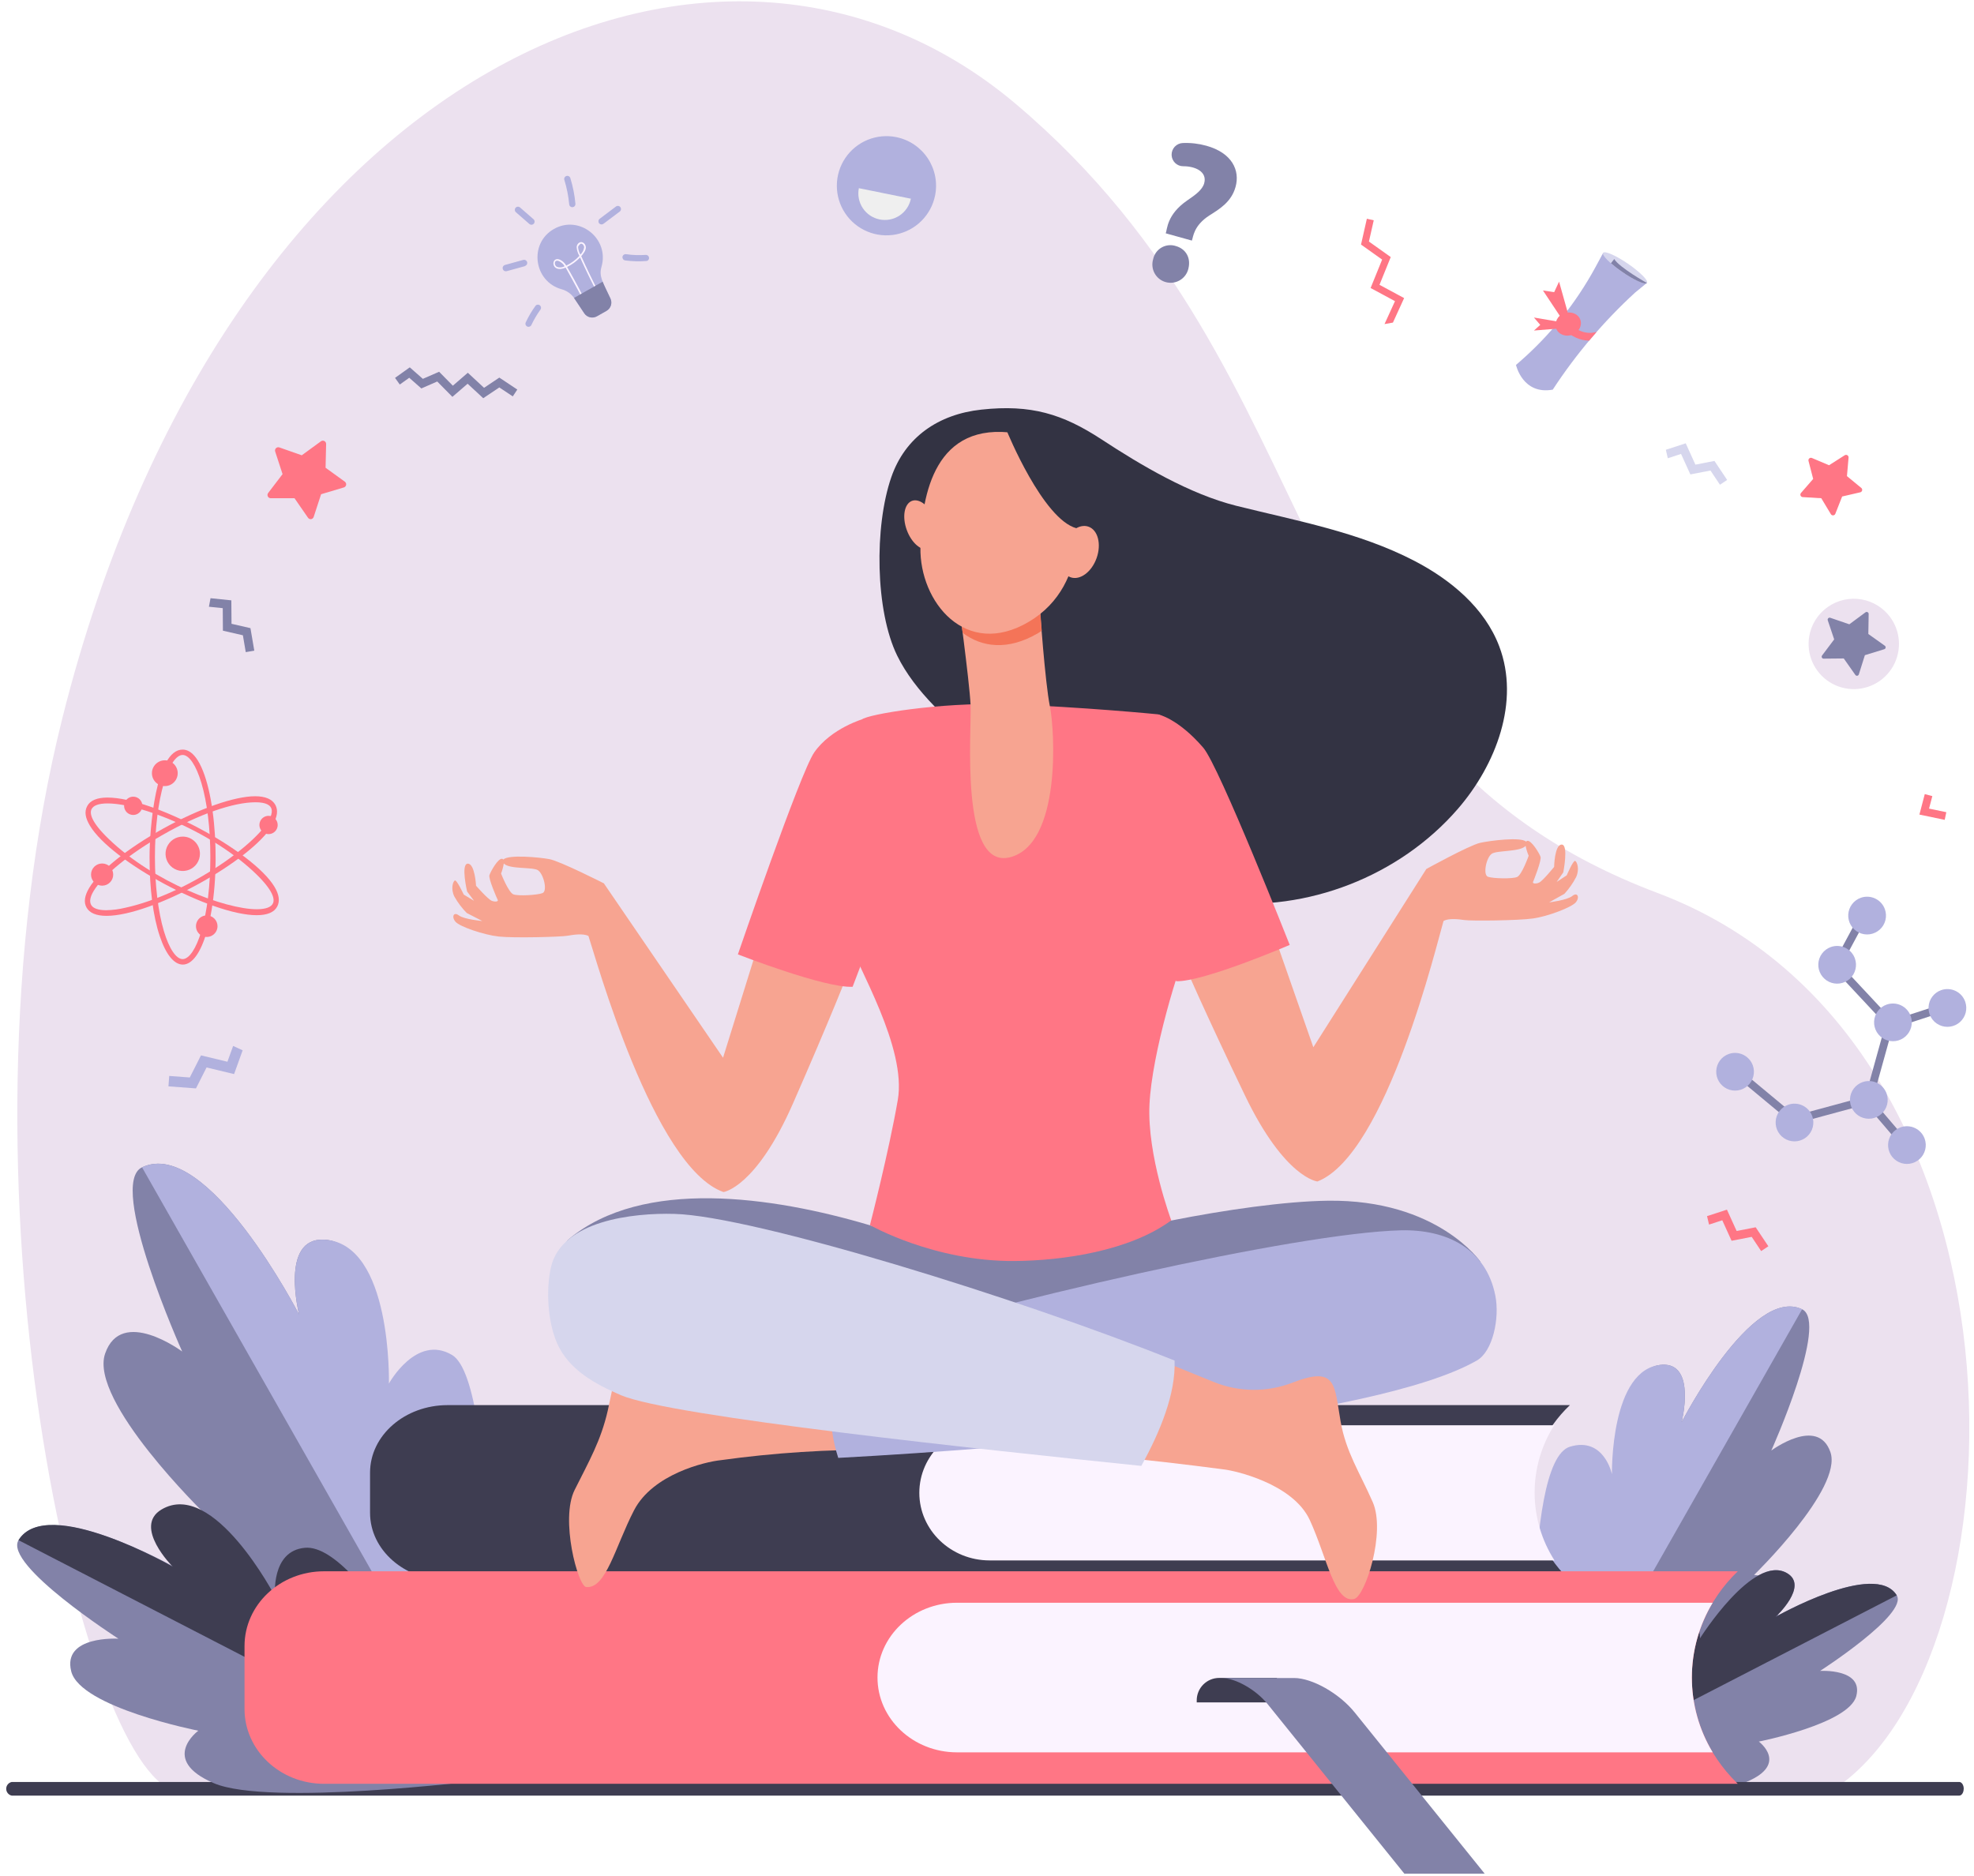 <svg width="201" height="191" viewBox="0 0 201 191" fill="none" xmlns="http://www.w3.org/2000/svg">
<path d="M186.503 182.355C206.916 169.261 208.25 105.786 168.772 90.928C129.294 76.07 136.608 38.578 103.395 10.553C73.122 -14.993 23.037 6.662 6.357 73.097C-5.538 120.47 8.341 179.896 17.812 182.355H186.503Z" fill="#ECE1EF"/>
<path d="M156.496 181.084C156.496 181.084 176.763 171.091 180.248 165.879C183.732 160.667 178.609 160.373 178.609 160.373C178.609 160.373 187.654 151.576 186.381 147.874C185.107 144.173 180.36 147.708 180.36 147.708C180.36 147.708 186.24 134.622 183.497 133.321C178.384 130.897 171.226 144.825 171.226 144.825C171.226 144.825 172.76 138.774 169.248 138.97C163.946 139.267 164.163 152.954 164.163 152.954C164.163 152.954 163.565 147.706 160.369 149.411C154.622 152.468 156.496 181.084 156.496 181.084Z" fill="#8282A8"/>
<path d="M159.861 147.314C163.33 146.269 164.135 150.111 164.135 150.111C164.135 150.111 163.935 139.267 169.248 138.97C172.765 138.774 171.226 144.825 171.226 144.825C171.226 144.825 178.384 130.897 183.497 133.321L156.473 180.87C156.271 177.549 154.87 148.815 159.861 147.314Z" fill="#B1B1DE"/>
<path d="M157.008 181.207C157.008 181.207 173.583 183.252 177.873 181.432C182.162 179.612 179.09 177.342 179.09 177.342C179.09 177.342 188.293 175.529 189.016 172.702C189.74 169.875 185.327 170.146 185.327 170.146C185.327 170.146 194.313 164.371 193.132 162.446C190.931 158.867 180.802 164.634 180.802 164.634C180.802 164.634 184.22 161.487 181.948 160.181C178.52 158.21 173.095 166.827 173.095 166.827C173.095 166.827 173.43 164.703 170.743 164.468C165.927 164.049 157.008 181.207 157.008 181.207Z" fill="#8282A8"/>
<path d="M170.51 163.908C173.197 164.143 173.097 166.832 173.097 166.832C173.097 166.832 178.522 158.207 181.95 160.186C184.223 161.492 180.805 164.639 180.805 164.639C180.805 164.639 190.933 158.864 193.134 162.451L156.959 181.112C158.189 178.968 166.009 163.514 170.51 163.908Z" fill="#3E3D51"/>
<path d="M199.955 182.15C199.955 181.767 199.748 181.455 199.497 181.455H1.196C1.036 181.489 0.893 181.576 0.79 181.703C0.688 181.829 0.632 181.987 0.632 182.15C0.632 182.313 0.688 182.471 0.79 182.598C0.893 182.725 1.036 182.812 1.196 182.846H199.492C199.748 182.846 199.95 182.534 199.95 182.15H199.955Z" fill="#3E3D51"/>
<path d="M49.66 181.128C49.66 181.128 23.242 168.09 18.699 161.308C14.156 154.526 20.834 154.13 20.834 154.13C20.834 154.13 9.044 142.664 10.703 137.838C12.362 133.011 18.551 137.623 18.551 137.623C18.551 137.623 10.882 120.564 14.461 118.867C21.107 115.707 30.456 133.863 30.456 133.863C30.456 133.863 28.449 125.976 33.033 126.232C39.948 126.618 39.661 144.459 39.661 144.459C39.661 144.459 40.444 137.618 44.611 139.842C52.088 143.827 49.66 181.128 49.66 181.128Z" fill="#8282A8"/>
<path d="M46.027 137.973C42.382 135.818 39.6 140.888 39.6 140.888C39.6 140.888 39.95 126.618 33.035 126.232C28.452 125.976 30.459 133.863 30.459 133.863C30.459 133.863 21.12 115.712 14.463 118.867L49.69 180.839C49.938 176.511 50.869 140.834 46.027 137.973Z" fill="#B1B1DE"/>
<path d="M48.977 181.289C48.977 181.289 27.37 183.973 21.777 181.58C16.184 179.187 20.192 176.235 20.192 176.235C20.192 176.235 8.177 173.875 7.252 170.191C6.326 166.508 12.06 166.868 12.06 166.868C12.06 166.868 0.349 159.34 1.888 156.829C4.757 152.154 17.96 159.685 17.96 159.685C17.96 159.685 13.502 155.579 16.467 153.877C20.936 151.307 28.007 162.553 28.007 162.553C28.007 162.553 27.567 159.782 31.075 159.485C37.353 158.923 48.977 181.289 48.977 181.289Z" fill="#8282A8"/>
<path d="M31.054 157.609C27.552 157.916 28.007 162.558 28.007 162.558C28.007 162.558 21.746 150.564 16.447 153.71C13.507 155.456 17.584 159.531 17.584 159.531C17.584 159.531 4.757 152.159 1.888 156.834L49.041 181.174C47.438 178.369 36.924 157.098 31.054 157.609Z" fill="#3E3D51"/>
<path d="M159.855 160.932H45.585C41.218 160.932 37.68 157.849 37.68 154.051V149.96C37.68 146.161 41.218 143.081 45.585 143.081H159.855C154.63 148.056 154.538 155.658 159.646 160.72L159.855 160.932Z" fill="#3E3D51"/>
<path d="M158.255 145.134H100.767C96.81 145.134 93.609 148.201 93.609 152.016C93.609 155.814 96.82 158.895 100.767 158.895H158.286C156.969 156.843 156.266 154.457 156.261 152.019C156.255 149.581 156.947 147.192 158.255 145.134Z" fill="#FBF3FF"/>
<path d="M176.947 160.002H32.992C28.523 160.002 24.898 163.412 24.898 167.617V174.024C24.898 178.231 28.523 181.642 32.992 181.642H176.947L176.871 181.567C170.705 175.534 170.738 165.994 176.947 160.002Z" fill="#FF7685"/>
<path d="M174.391 163.205H97.444C92.975 163.205 89.35 166.615 89.35 170.82C89.35 175.028 92.975 178.438 97.444 178.438H174.391C173.004 176.14 172.271 173.506 172.271 170.822C172.271 168.137 173.004 165.503 174.391 163.205Z" fill="#FBF3FF"/>
<path d="M130.02 170.861H124.14C123.534 170.861 122.953 171.102 122.524 171.531C122.095 171.959 121.855 172.541 121.855 173.147V173.351H130.012L130.02 170.861Z" fill="#3E3D51"/>
<path d="M124.388 170.869C125.791 170.869 127.888 172.055 129.071 173.523L142.998 190.796H151.179L137.934 174.369C136.375 172.436 133.611 170.869 131.761 170.869H124.388Z" fill="#8282A8"/>
<path d="M31.941 52.636C31.923 52.693 31.889 52.744 31.845 52.784C31.799 52.824 31.745 52.852 31.686 52.863C31.624 52.872 31.561 52.864 31.505 52.839C31.448 52.814 31.399 52.774 31.364 52.723L29.988 50.734H27.57C27.508 50.735 27.446 50.718 27.393 50.686C27.34 50.653 27.298 50.606 27.271 50.55C27.243 50.495 27.232 50.433 27.238 50.371C27.244 50.31 27.267 50.251 27.304 50.202L28.771 48.28L28.02 45.979C28 45.92 27.998 45.857 28.012 45.796C28.026 45.736 28.058 45.68 28.102 45.636C28.146 45.594 28.202 45.564 28.262 45.55C28.323 45.537 28.386 45.54 28.444 45.56L30.727 46.362L32.68 44.936C32.73 44.9 32.79 44.878 32.852 44.873C32.913 44.869 32.975 44.882 33.03 44.91C33.085 44.939 33.131 44.982 33.162 45.036C33.193 45.089 33.209 45.15 33.207 45.212L33.151 47.63L35.111 49.047C35.161 49.083 35.201 49.133 35.224 49.19C35.248 49.248 35.255 49.31 35.244 49.372C35.234 49.433 35.207 49.49 35.166 49.536C35.124 49.583 35.071 49.617 35.011 49.635L32.695 50.327L31.941 52.636Z" fill="#FF7685"/>
<path d="M118.7 23.759C118.861 23.342 118.805 21.852 120.878 20.418C121.729 19.835 122.427 19.339 122.616 18.659C122.941 17.486 121.706 16.921 120.474 16.928C120.168 16.928 119.874 16.808 119.654 16.594C119.434 16.38 119.307 16.089 119.298 15.783C119.289 15.473 119.402 15.171 119.613 14.943C119.824 14.715 120.115 14.579 120.426 14.564C121.238 14.529 122.05 14.622 122.834 14.84C125.474 15.573 126.272 17.368 125.809 19.03C125.388 20.564 124.171 21.29 123.176 21.918C121.502 22.982 121.504 24.166 121.361 24.498L118.7 23.759ZM117.422 26.374C117.475 26.131 117.578 25.902 117.724 25.701C117.87 25.5 118.057 25.332 118.272 25.207C118.487 25.082 118.726 25.003 118.973 24.976C119.22 24.948 119.47 24.973 119.707 25.047C120.789 25.349 121.277 26.303 121.003 27.369C120.945 27.611 120.839 27.84 120.69 28.041C120.542 28.242 120.355 28.411 120.139 28.538C119.924 28.664 119.686 28.747 119.438 28.779C119.191 28.812 118.939 28.794 118.698 28.727C118.458 28.66 118.233 28.546 118.038 28.39C117.842 28.234 117.68 28.041 117.561 27.821C117.443 27.602 117.369 27.36 117.346 27.112C117.322 26.863 117.349 26.612 117.424 26.374H117.422Z" fill="#8282A8"/>
<path d="M185.45 50.734L186.432 52.367C186.457 52.405 186.492 52.435 186.533 52.455C186.574 52.474 186.62 52.483 186.665 52.479C186.711 52.475 186.754 52.459 186.791 52.433C186.828 52.406 186.858 52.371 186.876 52.329L187.574 50.558L189.43 50.128C189.474 50.116 189.514 50.092 189.545 50.059C189.576 50.026 189.599 49.985 189.609 49.941C189.619 49.897 189.618 49.85 189.604 49.807C189.591 49.763 189.566 49.724 189.533 49.694L188.063 48.482L188.229 46.582C188.23 46.537 188.22 46.492 188.198 46.452C188.176 46.411 188.144 46.378 188.105 46.354C188.066 46.331 188.021 46.318 187.975 46.318C187.93 46.318 187.885 46.33 187.845 46.352L186.24 47.375L184.484 46.631C184.441 46.615 184.394 46.611 184.349 46.62C184.305 46.628 184.263 46.648 184.228 46.678C184.194 46.708 184.168 46.747 184.154 46.791C184.139 46.834 184.137 46.88 184.146 46.925L184.624 48.768L183.374 50.207C183.346 50.243 183.328 50.286 183.322 50.331C183.316 50.376 183.322 50.422 183.34 50.464C183.358 50.506 183.386 50.543 183.423 50.57C183.46 50.597 183.503 50.614 183.548 50.619L185.45 50.734Z" fill="#FF7685"/>
<path d="M140.734 26.433L138.584 24.904L139.179 22.274L139.88 22.432L139.389 24.597L141.61 26.177L140.465 29.002L142.973 30.354L141.833 32.849L140.977 33L142.043 30.666L139.56 29.327L140.734 26.433Z" fill="#FF7685"/>
<path d="M41.725 37.407L43.056 38.578L44.713 37.855L46.111 39.274L47.635 37.957L49.289 39.491L50.843 38.45L52.674 39.667L52.214 40.363L50.843 39.453L49.205 40.549L47.614 39.074L46.065 40.411L44.521 38.847L42.903 39.555L41.671 38.468L40.707 39.156L40.224 38.479L41.725 37.407Z" fill="#8282A8"/>
<path d="M191.951 62.256C192.606 62.886 193.059 63.697 193.254 64.585C193.448 65.474 193.376 66.4 193.044 67.246C192.713 68.093 192.138 68.823 191.393 69.344C190.647 69.864 189.764 70.152 188.855 70.171C187.945 70.189 187.051 69.939 186.284 69.45C185.518 68.961 184.913 68.255 184.547 67.423C184.181 66.591 184.07 65.669 184.227 64.773C184.385 63.877 184.804 63.049 185.432 62.391C185.851 61.953 186.351 61.602 186.906 61.358C187.46 61.114 188.058 60.982 188.663 60.97C189.269 60.957 189.871 61.064 190.435 61.285C191 61.505 191.515 61.836 191.951 62.256Z" fill="#ECE1EF"/>
<path d="M191.849 66.113L189.888 66.716L189.272 68.675C189.26 68.71 189.239 68.741 189.211 68.765C189.183 68.789 189.149 68.805 189.112 68.811C189.075 68.816 189.038 68.811 189.004 68.797C188.97 68.782 188.94 68.759 188.919 68.728L187.738 67.049L185.693 67.069C185.655 67.07 185.618 67.06 185.586 67.041C185.554 67.022 185.528 66.994 185.511 66.961C185.494 66.927 185.486 66.89 185.49 66.853C185.493 66.815 185.507 66.78 185.529 66.75L186.764 65.109L186.109 63.163C186.098 63.127 186.096 63.089 186.104 63.053C186.113 63.016 186.132 62.983 186.158 62.956C186.185 62.93 186.218 62.911 186.255 62.902C186.291 62.894 186.33 62.895 186.365 62.907L188.305 63.572L189.954 62.35C189.984 62.328 190.02 62.316 190.057 62.313C190.094 62.31 190.131 62.318 190.164 62.335C190.197 62.352 190.225 62.377 190.244 62.409C190.263 62.44 190.274 62.477 190.274 62.514L190.241 64.559L191.913 65.75C191.946 65.771 191.972 65.802 191.988 65.838C192.004 65.874 192.009 65.914 192.002 65.953C191.995 65.992 191.977 66.028 191.95 66.056C191.922 66.085 191.887 66.105 191.849 66.113Z" fill="#8282A8"/>
<path d="M56.406 23.314C53.821 24.779 54.33 28.683 57.211 29.462C57.728 29.606 58.176 29.929 58.474 30.375L59.497 31.909C59.633 32.11 59.84 32.252 60.077 32.308C60.314 32.364 60.563 32.329 60.775 32.21L61.754 31.656C61.967 31.535 62.127 31.339 62.202 31.106C62.276 30.873 62.261 30.62 62.158 30.398C61.376 28.718 60.967 28.153 61.245 27.174C62.079 24.298 58.99 21.849 56.406 23.314Z" fill="#B1B1DE"/>
<path d="M59.384 30.556C58.658 29.138 57.83 27.663 57.595 27.248C56.061 27.916 56.038 26.034 57.014 26.443C57.286 26.573 57.51 26.784 57.656 27.047C58.162 26.806 58.617 26.47 58.995 26.057C58.835 25.784 58.739 25.478 58.714 25.163C58.74 24.751 59.151 24.49 59.461 24.769C59.519 24.823 59.567 24.888 59.599 24.96C59.633 25.033 59.651 25.111 59.653 25.191C59.653 25.52 59.397 25.832 59.185 26.085C59.696 27.236 60.253 28.386 60.828 29.501L60.688 29.575C60.12 28.473 59.578 27.346 59.067 26.213C58.688 26.615 58.239 26.944 57.74 27.182C58.057 27.711 58.858 29.153 59.53 30.485L59.384 30.556ZM56.705 27.174C56.833 27.222 56.97 27.242 57.107 27.231C57.243 27.221 57.376 27.18 57.495 27.113C57.366 26.891 57.172 26.712 56.94 26.602C56.414 26.361 56.375 27 56.705 27.167V27.174ZM58.863 25.173C58.883 25.438 58.965 25.695 59.1 25.924C59.306 25.729 59.439 25.471 59.479 25.191C59.479 25.004 59.325 24.797 59.141 24.815C59.123 24.81 58.87 25.004 58.863 25.165V25.173Z" fill="#FBF3FF"/>
<path d="M58.446 30.339C58.455 30.352 58.464 30.363 58.474 30.375L59.497 31.909C59.633 32.11 59.84 32.252 60.077 32.308C60.314 32.364 60.563 32.329 60.775 32.21L61.754 31.656C61.967 31.535 62.127 31.339 62.202 31.106C62.276 30.873 62.261 30.62 62.158 30.398C61.81 29.651 61.537 29.12 61.363 28.685L58.446 30.339Z" fill="#8282A8"/>
<path d="M53.906 22.811L52.53 21.609C52.499 21.581 52.473 21.548 52.454 21.51C52.435 21.472 52.424 21.431 52.421 21.389C52.419 21.347 52.424 21.305 52.437 21.265C52.451 21.225 52.472 21.188 52.5 21.157C52.528 21.125 52.561 21.099 52.599 21.08C52.637 21.061 52.678 21.05 52.72 21.047C52.762 21.045 52.804 21.05 52.844 21.064C52.884 21.077 52.92 21.098 52.952 21.126L54.325 22.325C54.389 22.38 54.428 22.459 54.434 22.544C54.44 22.628 54.413 22.712 54.357 22.776C54.301 22.84 54.223 22.879 54.138 22.885C54.053 22.891 53.97 22.864 53.906 22.808V22.811Z" fill="#B1B1DE"/>
<path d="M53.443 27.103L51.592 27.614C51.55 27.625 51.507 27.627 51.464 27.621C51.422 27.615 51.38 27.601 51.343 27.579C51.268 27.534 51.214 27.462 51.192 27.378C51.17 27.293 51.183 27.203 51.228 27.128C51.272 27.053 51.344 26.999 51.429 26.977L53.279 26.466C53.32 26.455 53.362 26.452 53.404 26.457C53.446 26.463 53.486 26.476 53.523 26.497C53.559 26.518 53.592 26.546 53.617 26.579C53.643 26.612 53.662 26.651 53.673 26.691C53.684 26.732 53.687 26.774 53.682 26.816C53.677 26.858 53.663 26.898 53.642 26.934C53.621 26.971 53.593 27.003 53.56 27.029C53.527 27.055 53.489 27.074 53.448 27.085L53.443 27.103Z" fill="#B1B1DE"/>
<path d="M53.686 33.251C53.648 33.233 53.614 33.208 53.585 33.177C53.557 33.147 53.535 33.11 53.52 33.071C53.506 33.031 53.5 32.989 53.502 32.947C53.504 32.906 53.514 32.864 53.532 32.827C53.814 32.228 54.151 31.657 54.54 31.121C54.593 31.064 54.666 31.029 54.743 31.022C54.821 31.015 54.899 31.036 54.962 31.083C55.025 31.129 55.069 31.197 55.085 31.273C55.102 31.349 55.089 31.429 55.051 31.497C54.687 32 54.37 32.536 54.105 33.097C54.07 33.173 54.006 33.232 53.927 33.261C53.849 33.289 53.762 33.286 53.686 33.251Z" fill="#B1B1DE"/>
<path d="M58.305 21.098C58.264 21.102 58.221 21.097 58.181 21.085C58.141 21.072 58.104 21.052 58.072 21.025C58.039 20.998 58.013 20.965 57.993 20.928C57.974 20.891 57.962 20.851 57.958 20.809C57.881 19.973 57.718 19.147 57.472 18.344C57.456 18.303 57.448 18.26 57.449 18.216C57.451 18.172 57.461 18.128 57.48 18.088C57.499 18.049 57.526 18.013 57.56 17.985C57.593 17.956 57.632 17.934 57.674 17.921C57.716 17.908 57.76 17.904 57.804 17.909C57.848 17.913 57.89 17.927 57.928 17.949C57.967 17.971 58 18.001 58.026 18.036C58.052 18.072 58.071 18.112 58.08 18.155C58.34 19 58.511 19.87 58.592 20.75C58.599 20.834 58.574 20.918 58.52 20.983C58.467 21.048 58.389 21.089 58.305 21.098Z" fill="#B1B1DE"/>
<path d="M60.997 22.726C60.947 22.658 60.926 22.573 60.938 22.489C60.95 22.406 60.994 22.33 61.061 22.279L62.718 21.031C62.785 20.98 62.871 20.958 62.955 20.97C63.039 20.981 63.115 21.026 63.166 21.094C63.218 21.162 63.24 21.247 63.228 21.331C63.216 21.415 63.172 21.491 63.104 21.543L61.445 22.79C61.377 22.84 61.291 22.862 61.208 22.85C61.124 22.838 61.048 22.793 60.997 22.726Z" fill="#B1B1DE"/>
<path d="M65.882 26.561C65.855 26.57 65.827 26.576 65.798 26.579C65.084 26.635 64.366 26.614 63.656 26.517C63.572 26.505 63.496 26.461 63.445 26.393C63.394 26.326 63.371 26.241 63.382 26.157C63.388 26.115 63.402 26.075 63.423 26.039C63.444 26.002 63.472 25.971 63.506 25.945C63.539 25.92 63.578 25.901 63.618 25.891C63.659 25.88 63.701 25.878 63.743 25.883C64.406 25.979 65.077 26.003 65.744 25.955C65.822 25.949 65.898 25.971 65.96 26.017C66.022 26.062 66.066 26.13 66.082 26.205C66.099 26.28 66.088 26.36 66.05 26.427C66.013 26.495 65.953 26.547 65.88 26.573L65.882 26.561Z" fill="#B1B1DE"/>
<path d="M163.243 25.748L162.425 27.261C160.444 30.893 157.833 34.143 154.712 36.858L154.364 37.16C154.364 37.16 155.034 40.227 158.107 39.678C160.48 36.047 163.297 32.726 166.492 29.792L167.693 28.81L163.243 25.748Z" fill="#B1B1DE"/>
<path d="M167.698 28.808C167.514 29.028 166.374 28.519 165.142 27.67C163.91 26.822 163.058 25.957 163.243 25.74C163.427 25.523 164.577 26.032 165.799 26.878C167.021 27.724 167.88 28.588 167.698 28.808Z" fill="#D6D6ED"/>
<path d="M167.691 28.816C167.691 28.816 164.879 27.238 164.367 26.377L164.03 26.804C164.389 27.116 164.767 27.407 165.16 27.675C166.361 28.511 167.489 29.023 167.691 28.816Z" fill="#8282A8"/>
<path d="M162.581 33.79C162.22 33.913 160.622 34.301 159.209 32.139C159.027 32.369 158.841 32.596 158.651 32.824C159.62 34.161 160.681 34.562 161.42 34.657C161.538 34.672 161.691 34.685 161.809 34.69C162.062 34.391 162.32 34.087 162.581 33.79Z" fill="#FF7685"/>
<path d="M159.738 32.2L158.751 28.68L158.25 29.751L157.11 29.577L159.094 32.568L159.738 32.2Z" fill="#FF7685"/>
<path d="M158.953 32.803L156.19 32.333L156.834 33.082L156.192 33.66L158.864 33.438L158.953 32.803Z" fill="#FF7685"/>
<path d="M158.465 33.483C158.412 33.331 158.39 33.169 158.4 33.007C158.41 32.846 158.452 32.688 158.523 32.543C158.595 32.398 158.694 32.268 158.816 32.162C158.937 32.055 159.078 31.973 159.232 31.922C159.909 31.653 160.656 31.922 160.898 32.515C161.141 33.108 160.794 33.808 160.131 34.077C159.469 34.345 158.708 34.077 158.465 33.483Z" fill="#FF7685"/>
<path d="M169.823 46.662L171.17 46.222L172.118 48.31L174.166 47.912L175.13 49.359L175.863 48.87L174.572 46.935L172.632 47.314L171.648 45.141L169.621 45.8L169.823 46.662Z" fill="#D6D6ED"/>
<path d="M174.02 124.698L175.368 124.258L176.316 126.347L178.364 125.948L179.327 127.395L180.061 126.907L178.77 124.972L176.83 125.35L175.843 123.177L173.818 123.837L174.02 124.698Z" fill="#FF7685"/>
<path d="M95.212 19.917C95.014 20.896 94.529 21.794 93.821 22.498C93.112 23.202 92.21 23.68 91.23 23.872C90.249 24.063 89.234 23.96 88.312 23.574C87.391 23.189 86.604 22.539 86.052 21.706C85.499 20.874 85.206 19.896 85.21 18.897C85.213 17.898 85.512 16.923 86.07 16.094C86.628 15.265 87.419 14.62 88.343 14.241C89.267 13.861 90.283 13.765 91.262 13.963C91.913 14.094 92.531 14.353 93.081 14.723C93.632 15.093 94.104 15.569 94.471 16.122C94.837 16.674 95.091 17.294 95.219 17.945C95.346 18.596 95.344 19.266 95.212 19.917Z" fill="#B1B1DE"/>
<path d="M87.453 19.163C87.383 19.51 87.382 19.868 87.45 20.216C87.518 20.564 87.654 20.896 87.85 21.191C88.046 21.487 88.298 21.741 88.593 21.939C88.887 22.137 89.217 22.275 89.565 22.345C89.912 22.416 90.271 22.417 90.619 22.349C90.967 22.281 91.298 22.145 91.594 21.949C91.889 21.753 92.143 21.5 92.341 21.206C92.539 20.912 92.677 20.581 92.748 20.234L87.453 19.163Z" fill="#EFEFEF"/>
<path d="M19.947 77.152C19.535 76.605 19.083 76.329 18.597 76.329C15.846 76.329 15.228 84.432 15.228 87.27C15.228 90.509 15.586 93.293 16.266 95.323C16.892 97.194 17.725 98.222 18.617 98.222C19.563 98.222 20.427 97.04 21.049 94.898C22.641 89.407 22.053 79.959 19.947 77.152ZM20.502 94.827C19.97 96.603 19.259 97.664 18.597 97.664C17.935 97.664 17.224 96.603 16.692 94.827C16.102 92.845 15.775 90.161 15.775 87.27C15.775 84.379 16.102 81.695 16.692 79.713C17.224 77.924 17.935 76.876 18.597 76.876C19.259 76.876 19.97 77.937 20.502 79.713C21.095 81.695 21.419 84.379 21.419 87.27C21.419 90.161 21.095 92.845 20.496 94.827H20.502Z" fill="#FF7685"/>
<path d="M27.946 90.297C25.747 86.646 15.578 81.214 10.946 81.214C9.88 81.214 9.182 81.508 8.877 82.086C8.573 82.663 8.688 83.297 9.161 84.085C11.367 87.745 21.521 93.193 26.136 93.193C27.215 93.193 27.925 92.897 28.229 92.309C28.516 91.761 28.421 91.087 27.946 90.297ZM27.805 91.958C27.639 92.37 27.066 92.587 26.151 92.587C22.945 92.587 15.649 89.857 11.05 85.411C9.297 83.717 9.131 82.855 9.302 82.438C9.473 82.022 10.038 81.812 10.951 81.812C12.658 81.812 15.325 82.551 18.086 83.786C21.202 85.181 24.032 87.025 26.056 88.98C27.81 90.678 27.976 91.537 27.805 91.958Z" fill="#FF7685"/>
<path d="M28.04 81.965C27.723 81.377 27.018 81.081 25.977 81.081C23.876 81.081 20.305 82.333 16.654 84.353C13.004 86.373 10.105 88.699 9.079 90.419C8.609 91.207 8.517 91.871 8.801 92.395C9.11 92.968 9.798 93.26 10.846 93.26C15.43 93.26 25.55 87.715 27.769 83.99C28.242 83.19 28.334 82.507 28.04 81.965ZM22.91 87.74C19.668 90.003 15.88 91.756 12.773 92.431C12.137 92.585 11.485 92.671 10.831 92.687C10.01 92.687 9.473 92.5 9.281 92.145C9.09 91.79 9.179 91.319 9.537 90.724C10.473 89.154 13.252 86.889 16.616 84.984C20.233 82.924 23.745 81.694 26.016 81.694C27.056 81.694 27.613 81.968 27.672 82.507C27.785 83.584 25.916 85.641 22.91 87.74Z" fill="#FF7685"/>
<path d="M20.358 86.943C20.358 87.289 20.255 87.627 20.062 87.915C19.869 88.203 19.596 88.427 19.276 88.559C18.955 88.691 18.603 88.725 18.264 88.657C17.924 88.589 17.613 88.422 17.368 88.177C17.123 87.932 16.957 87.62 16.889 87.281C16.822 86.941 16.857 86.589 16.989 86.269C17.122 85.95 17.347 85.676 17.634 85.484C17.922 85.292 18.261 85.189 18.607 85.189C18.837 85.189 19.065 85.234 19.278 85.323C19.49 85.411 19.684 85.54 19.846 85.703C20.009 85.866 20.138 86.059 20.226 86.272C20.314 86.484 20.359 86.713 20.358 86.943Z" fill="#FF7685"/>
<path d="M18.096 78.731C18.096 78.992 18.02 79.246 17.875 79.463C17.731 79.679 17.526 79.848 17.286 79.948C17.046 80.047 16.781 80.073 16.526 80.023C16.271 79.972 16.037 79.847 15.853 79.663C15.669 79.479 15.544 79.245 15.493 78.99C15.442 78.735 15.469 78.47 15.568 78.23C15.668 77.99 15.837 77.785 16.053 77.641C16.27 77.496 16.524 77.419 16.784 77.42C17.132 77.421 17.465 77.559 17.711 77.805C17.957 78.051 18.095 78.384 18.096 78.731Z" fill="#FF7685"/>
<path d="M22.148 94.313C22.148 94.53 22.083 94.742 21.963 94.922C21.842 95.102 21.671 95.243 21.471 95.326C21.27 95.409 21.05 95.431 20.837 95.388C20.624 95.346 20.429 95.242 20.276 95.088C20.122 94.935 20.018 94.74 19.975 94.527C19.933 94.314 19.955 94.094 20.038 93.893C20.121 93.693 20.261 93.521 20.442 93.401C20.622 93.28 20.834 93.216 21.051 93.216C21.342 93.216 21.621 93.332 21.826 93.537C22.032 93.743 22.148 94.022 22.148 94.313Z" fill="#FF7685"/>
<path d="M10.399 90.187C11.023 90.187 11.528 89.681 11.528 89.057C11.528 88.433 11.023 87.927 10.399 87.927C9.775 87.927 9.269 88.433 9.269 89.057C9.269 89.681 9.775 90.187 10.399 90.187Z" fill="#FF7685"/>
<path d="M28.275 84.005C28.275 84.189 28.221 84.369 28.119 84.522C28.016 84.675 27.871 84.795 27.701 84.865C27.531 84.936 27.344 84.954 27.163 84.918C26.983 84.882 26.817 84.794 26.687 84.663C26.557 84.533 26.468 84.368 26.432 84.187C26.396 84.007 26.415 83.819 26.485 83.649C26.556 83.479 26.675 83.334 26.828 83.232C26.981 83.129 27.161 83.075 27.345 83.075C27.467 83.075 27.588 83.099 27.701 83.146C27.814 83.193 27.916 83.261 28.003 83.347C28.089 83.434 28.158 83.537 28.204 83.649C28.251 83.762 28.275 83.883 28.275 84.005Z" fill="#FF7685"/>
<path d="M14.496 82.055C14.496 82.239 14.442 82.419 14.339 82.572C14.237 82.725 14.092 82.844 13.921 82.915C13.751 82.985 13.564 83.004 13.383 82.967C13.203 82.931 13.037 82.842 12.907 82.712C12.777 82.582 12.689 82.415 12.653 82.235C12.617 82.054 12.636 81.867 12.707 81.697C12.778 81.527 12.897 81.382 13.051 81.28C13.204 81.178 13.384 81.124 13.569 81.124C13.691 81.124 13.811 81.148 13.924 81.195C14.037 81.242 14.139 81.311 14.226 81.397C14.312 81.484 14.38 81.586 14.427 81.699C14.473 81.812 14.497 81.933 14.496 82.055Z" fill="#FF7685"/>
<path d="M196.921 102.514L192.533 103.949L192.78 104.705L197.168 103.27L196.921 102.514Z" fill="#8282A8"/>
<path d="M189.018 93.775L186.714 98.057L187.414 98.434L189.718 94.152L189.018 93.775Z" fill="#8282A8"/>
<path d="M190.623 111.976L190.019 112.493L193.315 116.35L193.92 115.834L190.623 111.976Z" fill="#8282A8"/>
<path d="M190.586 112.312L182.6 114.47L176.569 109.459L177.075 108.848L182.791 113.596L189.942 111.663L191.984 104.306L186.708 98.659L187.288 98.114L192.869 104.088L190.586 112.312Z" fill="#8282A8"/>
<path d="M178.481 108.496C178.608 108.854 178.625 109.241 178.531 109.609C178.437 109.977 178.237 110.308 177.954 110.562C177.672 110.816 177.321 110.98 176.945 111.035C176.569 111.089 176.186 111.03 175.843 110.867C175.501 110.703 175.215 110.442 175.021 110.116C174.827 109.789 174.734 109.413 174.754 109.034C174.774 108.655 174.905 108.29 175.133 107.986C175.36 107.682 175.672 107.452 176.03 107.325C176.51 107.155 177.038 107.183 177.498 107.403C177.957 107.623 178.311 108.016 178.481 108.496Z" fill="#B1B1DE"/>
<path d="M184.532 113.665C184.659 114.023 184.676 114.41 184.582 114.778C184.488 115.146 184.288 115.477 184.005 115.731C183.723 115.985 183.372 116.149 182.996 116.204C182.62 116.258 182.237 116.199 181.894 116.036C181.552 115.872 181.265 115.611 181.071 115.284C180.877 114.958 180.785 114.582 180.805 114.203C180.824 113.824 180.956 113.459 181.183 113.155C181.411 112.851 181.723 112.621 182.081 112.494C182.561 112.324 183.089 112.352 183.549 112.572C184.008 112.791 184.362 113.184 184.532 113.665Z" fill="#B1B1DE"/>
<path d="M192.102 111.361C192.228 111.719 192.245 112.107 192.152 112.475C192.058 112.842 191.857 113.174 191.575 113.428C191.292 113.682 190.941 113.846 190.566 113.9C190.19 113.955 189.806 113.896 189.464 113.733C189.121 113.569 188.835 113.308 188.641 112.981C188.447 112.655 188.354 112.278 188.374 111.899C188.394 111.52 188.526 111.156 188.753 110.851C188.98 110.547 189.292 110.317 189.65 110.191C189.888 110.106 190.14 110.069 190.392 110.082C190.644 110.095 190.891 110.158 191.119 110.267C191.347 110.376 191.551 110.528 191.72 110.716C191.888 110.904 192.018 111.123 192.102 111.361Z" fill="#B1B1DE"/>
<path d="M195.98 115.963C196.106 116.321 196.123 116.708 196.03 117.076C195.936 117.444 195.735 117.776 195.453 118.029C195.17 118.283 194.819 118.448 194.443 118.502C194.068 118.556 193.684 118.498 193.342 118.334C192.999 118.17 192.713 117.909 192.519 117.583C192.325 117.256 192.232 116.88 192.252 116.501C192.272 116.122 192.404 115.757 192.631 115.453C192.858 115.149 193.17 114.919 193.528 114.792C194.008 114.623 194.537 114.651 194.996 114.87C195.456 115.09 195.81 115.483 195.98 115.963Z" fill="#B1B1DE"/>
<path d="M200.103 101.995C200.231 102.353 200.249 102.741 200.156 103.11C200.063 103.479 199.862 103.812 199.58 104.067C199.297 104.321 198.946 104.487 198.569 104.541C198.193 104.596 197.808 104.538 197.465 104.374C197.122 104.211 196.835 103.949 196.64 103.622C196.445 103.295 196.352 102.918 196.372 102.538C196.392 102.158 196.525 101.793 196.752 101.488C196.98 101.183 197.293 100.953 197.652 100.826C197.889 100.742 198.141 100.705 198.393 100.719C198.645 100.732 198.892 100.794 199.119 100.903C199.347 101.011 199.551 101.163 199.72 101.351C199.889 101.538 200.019 101.757 200.103 101.995Z" fill="#B1B1DE"/>
<path d="M191.928 92.59C192.055 92.948 192.073 93.336 191.979 93.705C191.885 94.074 191.685 94.406 191.402 94.661C191.119 94.915 190.767 95.08 190.391 95.135C190.015 95.189 189.63 95.13 189.287 94.967C188.944 94.803 188.657 94.541 188.463 94.214C188.269 93.887 188.176 93.509 188.196 93.13C188.216 92.75 188.349 92.385 188.577 92.08C188.804 91.776 189.118 91.546 189.476 91.419C189.957 91.249 190.485 91.278 190.944 91.497C191.404 91.717 191.758 92.11 191.928 92.59Z" fill="#B1B1DE"/>
<path d="M194.556 103.467C194.682 103.825 194.7 104.213 194.606 104.58C194.512 104.948 194.311 105.28 194.029 105.534C193.747 105.788 193.395 105.952 193.02 106.006C192.644 106.06 192.261 106.002 191.918 105.838C191.575 105.675 191.289 105.413 191.095 105.087C190.901 104.761 190.808 104.384 190.828 104.005C190.848 103.626 190.98 103.261 191.207 102.957C191.434 102.653 191.746 102.423 192.104 102.296C192.342 102.212 192.594 102.176 192.846 102.189C193.098 102.202 193.345 102.265 193.573 102.374C193.8 102.482 194.004 102.635 194.173 102.823C194.342 103.01 194.472 103.229 194.556 103.467Z" fill="#B1B1DE"/>
<path d="M188.876 97.605C189.002 97.963 189.019 98.351 188.925 98.719C188.832 99.086 188.631 99.418 188.349 99.672C188.066 99.926 187.715 100.09 187.339 100.144C186.964 100.199 186.58 100.14 186.238 99.977C185.895 99.813 185.609 99.552 185.415 99.225C185.221 98.899 185.128 98.522 185.148 98.143C185.168 97.764 185.3 97.4 185.527 97.096C185.754 96.791 186.066 96.561 186.424 96.434C186.662 96.35 186.914 96.313 187.166 96.326C187.418 96.339 187.665 96.402 187.893 96.511C188.121 96.62 188.325 96.772 188.493 96.96C188.662 97.148 188.792 97.367 188.876 97.605Z" fill="#B1B1DE"/>
<path d="M198.017 83.484L195.44 82.947L195.987 80.864L196.757 81.066L196.422 82.339L198.181 82.704L198.017 83.484Z" fill="#FF7685"/>
<path d="M23.738 106.507L23.157 108.115L20.466 107.468L19.325 109.718L17.232 109.562L17.152 110.622L19.954 110.83L21.033 108.698L23.835 109.372L24.707 106.952L23.738 106.507Z" fill="#B1B1DE"/>
<path d="M21.273 61.783L22.682 61.928L22.697 64.222L24.732 64.689L25.024 66.405L25.893 66.256L25.502 63.963L23.574 63.521L23.556 61.133L21.437 60.914L21.273 61.783Z" fill="#8282A8"/>
<path d="M77.473 95.338L73.623 107.706L61.503 89.972V89.957C61.503 89.957 57.055 87.697 55.941 87.485C54.944 87.296 51.748 86.994 51.25 87.528C51.226 87.491 51.19 87.465 51.147 87.454C50.723 87.344 49.943 88.776 49.833 89.123C49.724 89.471 50.6 91.488 50.682 91.639C50.764 91.79 50.457 91.874 50.071 91.726C49.685 91.578 48.473 90.192 48.473 90.192C48.473 90.192 48.358 87.932 47.63 87.945C46.901 87.958 47.563 90.782 47.563 90.782L48.269 91.728L47.223 91.097C47.223 91.097 46.508 89.563 46.316 89.655C46.124 89.747 45.871 90.506 46.27 91.304C46.614 91.911 47.036 92.471 47.525 92.968L49.11 93.786C49.11 93.786 47.267 93.625 46.722 93.214C46.178 92.802 45.955 93.38 46.39 93.871C46.825 94.361 49.251 95.2 50.787 95.366C52.323 95.532 57.111 95.409 57.799 95.284C58.359 95.179 59.402 95.029 59.918 95.31C60.601 97.299 66.514 118.857 73.667 121.385C73.667 121.385 76.969 120.95 80.735 112.384C84.501 103.817 86.518 98.666 86.518 98.666L77.473 95.338ZM55.233 90.946C54.701 91.148 52.786 91.258 52.282 91.074C51.779 90.89 51.02 88.95 51.02 88.95C51.15 88.62 51.243 88.277 51.298 87.927C51.858 88.538 54.236 88.267 54.772 88.612C55.358 88.99 55.775 90.747 55.238 90.946H55.233Z" fill="#F7A491"/>
<path d="M120.518 98.045C120.518 98.045 122.711 103.125 126.771 111.556C130.83 119.987 134.146 120.309 134.146 120.309C141.207 117.548 146.373 95.798 146.984 93.786C147.495 93.477 148.538 93.602 149.101 93.686C149.793 93.789 154.584 93.745 156.113 93.525C157.642 93.305 160.042 92.385 160.459 91.879C160.875 91.373 160.63 90.803 160.101 91.235C159.572 91.667 157.736 91.887 157.736 91.887L159.293 91.017C159.765 90.503 160.167 89.929 160.489 89.31C160.86 88.499 160.579 87.738 160.385 87.663C160.19 87.589 159.528 89.136 159.528 89.136L158.506 89.806L159.178 88.834C159.178 88.834 159.743 85.989 159.014 86.002C158.286 86.015 158.247 88.275 158.247 88.275C158.247 88.275 157.084 89.714 156.714 89.875C156.343 90.036 156.023 89.962 156.098 89.808C156.172 89.655 156.979 87.607 156.864 87.252C156.749 86.897 155.913 85.506 155.494 85.626C155.453 85.641 155.418 85.67 155.395 85.708C154.883 85.197 151.695 85.603 150.706 85.826C149.599 86.081 145.233 88.489 145.233 88.489L133.729 106.64L129.455 94.412L120.518 98.045ZM151.895 86.938C152.406 86.575 154.804 86.764 155.343 86.132C155.411 86.478 155.516 86.816 155.655 87.139C155.655 87.139 154.96 89.108 154.467 89.307C153.973 89.507 152.053 89.463 151.514 89.282C150.975 89.1 151.33 87.329 151.895 86.938Z" fill="#F7A491"/>
<path d="M101.278 129.724C97.182 127.709 92.921 126.047 88.542 124.757C78.698 121.84 65.44 119.9 57.917 126.181C53.489 129.872 99.277 134.737 99.277 134.737L101.278 129.724Z" fill="#8282A8"/>
<path d="M150.767 128.512C150.767 128.512 146.422 122.121 135.199 122.267C130.833 122.326 124.782 123.195 119.268 124.284C109.428 126.229 100.151 129.501 100.151 129.501L99.279 134.737L150.767 128.512Z" fill="#8282A8"/>
<path d="M87.008 137.608L106.928 147.309L122.512 134.849L117.399 123.663L89.158 125.434L87.008 137.608Z" fill="#8282A8"/>
<path d="M91.357 66.765C89.125 62.22 89.008 53.633 90.756 48.592C92.17 44.501 95.557 42.185 99.918 41.712C104.977 41.16 108.201 42.155 112.143 44.729C116.233 47.41 121.152 50.317 125.871 51.501C132.021 53.035 138.372 54.18 144.001 57.102C147.718 59.032 151.174 61.898 152.657 65.811C154.784 71.415 152.35 77.865 148.423 82.39C142.5 89.215 133.121 92.871 124.138 91.869C117.146 91.084 110.553 87.492 105.964 82.183C103.896 79.79 102.326 78.008 99.857 76.07C96.7 73.588 93.151 70.436 91.357 66.765Z" fill="#333343"/>
<path d="M117.895 72.737C117.895 72.737 110.116 71.97 102.452 71.714C95.611 71.497 88.289 72.76 87.809 73.248C85.894 75.229 85.204 92.255 86.275 95.397C87.346 98.538 92.339 106.691 91.416 112.013C90.493 117.336 88.581 124.749 88.581 124.749C88.581 124.749 95.084 128.469 103.293 128.407C108.216 128.372 115.034 127.385 119.262 124.266C119.262 124.266 116.796 117.668 117.044 112.473C117.292 107.279 119.96 98.413 121.374 95.243C122.788 92.073 120.505 73.261 117.895 72.737Z" fill="#FF7685"/>
<path d="M90.886 74.677L87.954 73.189C87.954 73.189 84.631 74.138 82.906 76.62C81.489 78.665 75.134 97.184 75.134 97.184C75.134 97.184 83.997 100.642 86.817 100.481L91.135 89.121L90.886 74.677Z" fill="#FF7685"/>
<path d="M114.804 74.271L117.951 72.752C117.951 72.752 119.953 73.159 122.522 76.139C124.143 78.021 131.324 96.22 131.324 96.22C131.324 96.22 122.586 99.983 119.764 99.919L115.055 88.714L114.804 74.271Z" fill="#FF7685"/>
<path d="M105.88 61.895C105.88 61.895 106.414 69.495 106.902 71.916C107.414 74.419 108.068 85.92 102.871 87.288C97.674 88.655 98.957 74.291 98.827 71.755C98.696 69.219 97.508 60.525 97.508 60.525L105.88 61.895Z" fill="#F7A491"/>
<path d="M97.513 60.525C97.513 60.525 97.753 62.279 98.024 64.441C99.969 65.914 102.625 66.279 105.693 64.477C105.824 64.398 105.949 64.316 106.074 64.221C105.964 62.859 105.895 61.882 105.895 61.882L97.513 60.525Z" fill="#F47458"/>
<path d="M103.451 44.118C105.479 44.755 107.214 46.095 108.342 47.896C110.157 50.877 111.187 59.513 104.763 63.314C98.338 67.115 93.622 61.284 93.722 55.75C93.821 50.215 95.245 42.87 103.451 44.118Z" fill="#F7A491"/>
<path d="M92.331 53.97C92.824 55.323 93.865 56.187 94.652 55.901C95.439 55.614 95.675 54.282 95.186 52.93C94.698 51.578 93.653 50.714 92.865 51.002C92.078 51.291 91.838 52.618 92.331 53.97Z" fill="#F7A491"/>
<path d="M102.528 43.906C102.528 43.906 106.184 52.889 109.627 53.797C113.071 54.704 112.871 59.165 112.871 59.165C112.871 59.165 113.127 48.873 109.96 46.406C106.792 43.939 102.528 43.906 102.528 43.906Z" fill="#333343"/>
<path d="M108.18 55.591C107.669 57.012 108.047 58.444 109.009 58.784C109.97 59.124 111.159 58.247 111.662 56.823C112.166 55.399 111.795 53.97 110.834 53.63C109.873 53.29 108.692 54.167 108.18 55.591Z" fill="#F7A491"/>
<path d="M70.287 141.897C70.287 141.897 67.986 140.003 65.261 139.28C62.536 138.556 62.587 140.558 61.887 143.626C61.186 146.693 60.005 148.738 58.512 151.719C57.02 154.7 58.847 161.515 59.686 161.605C61.708 161.817 62.646 157.486 64.561 153.79C66.475 150.093 71.813 148.853 73.368 148.69C78.843 147.93 84.367 147.575 89.895 147.629C87.944 143.914 85.122 140.885 82.225 137.659C75.16 140.113 70.287 141.897 70.287 141.897Z" fill="#F7A491"/>
<path d="M152.26 131.927C151.309 127.129 147.288 125.171 142.646 125.281C131.945 125.557 101.777 132.452 83.818 138.086C84.892 141.951 84.074 144.477 85.352 148.455C104.374 147.432 140.059 144.477 150.389 138.531C151.994 137.613 152.721 134.246 152.26 131.927Z" fill="#B1B1DE"/>
<path d="M139.775 152.951C138.425 149.884 137.065 147.879 136.51 144.771C135.853 141.087 136.16 139.029 131.653 140.775C129.068 141.791 126.191 141.776 123.616 140.734C121.926 140.044 119.838 139.2 117.465 138.239C115.916 141.445 114.985 144.914 114.722 148.465C120.346 149.045 124.437 149.61 124.641 149.633C125.544 149.725 131.633 151.011 133.371 154.792C135.11 158.573 135.892 163.279 137.876 162.824C139.018 162.566 141.127 156.009 139.775 152.951Z" fill="#F7A491"/>
<path d="M68.677 123.609C64.469 123.491 57.191 124.286 56.102 129.039C55.575 131.34 55.772 134.576 56.71 136.746C57.881 139.459 60.575 140.934 63.252 142.082C68.365 144.242 99.939 147.596 116.213 149.27C118.133 145.793 119.723 141.928 119.602 138.546C103.891 132.227 76.737 123.824 68.677 123.609Z" fill="#D6D6ED"/>
</svg>
